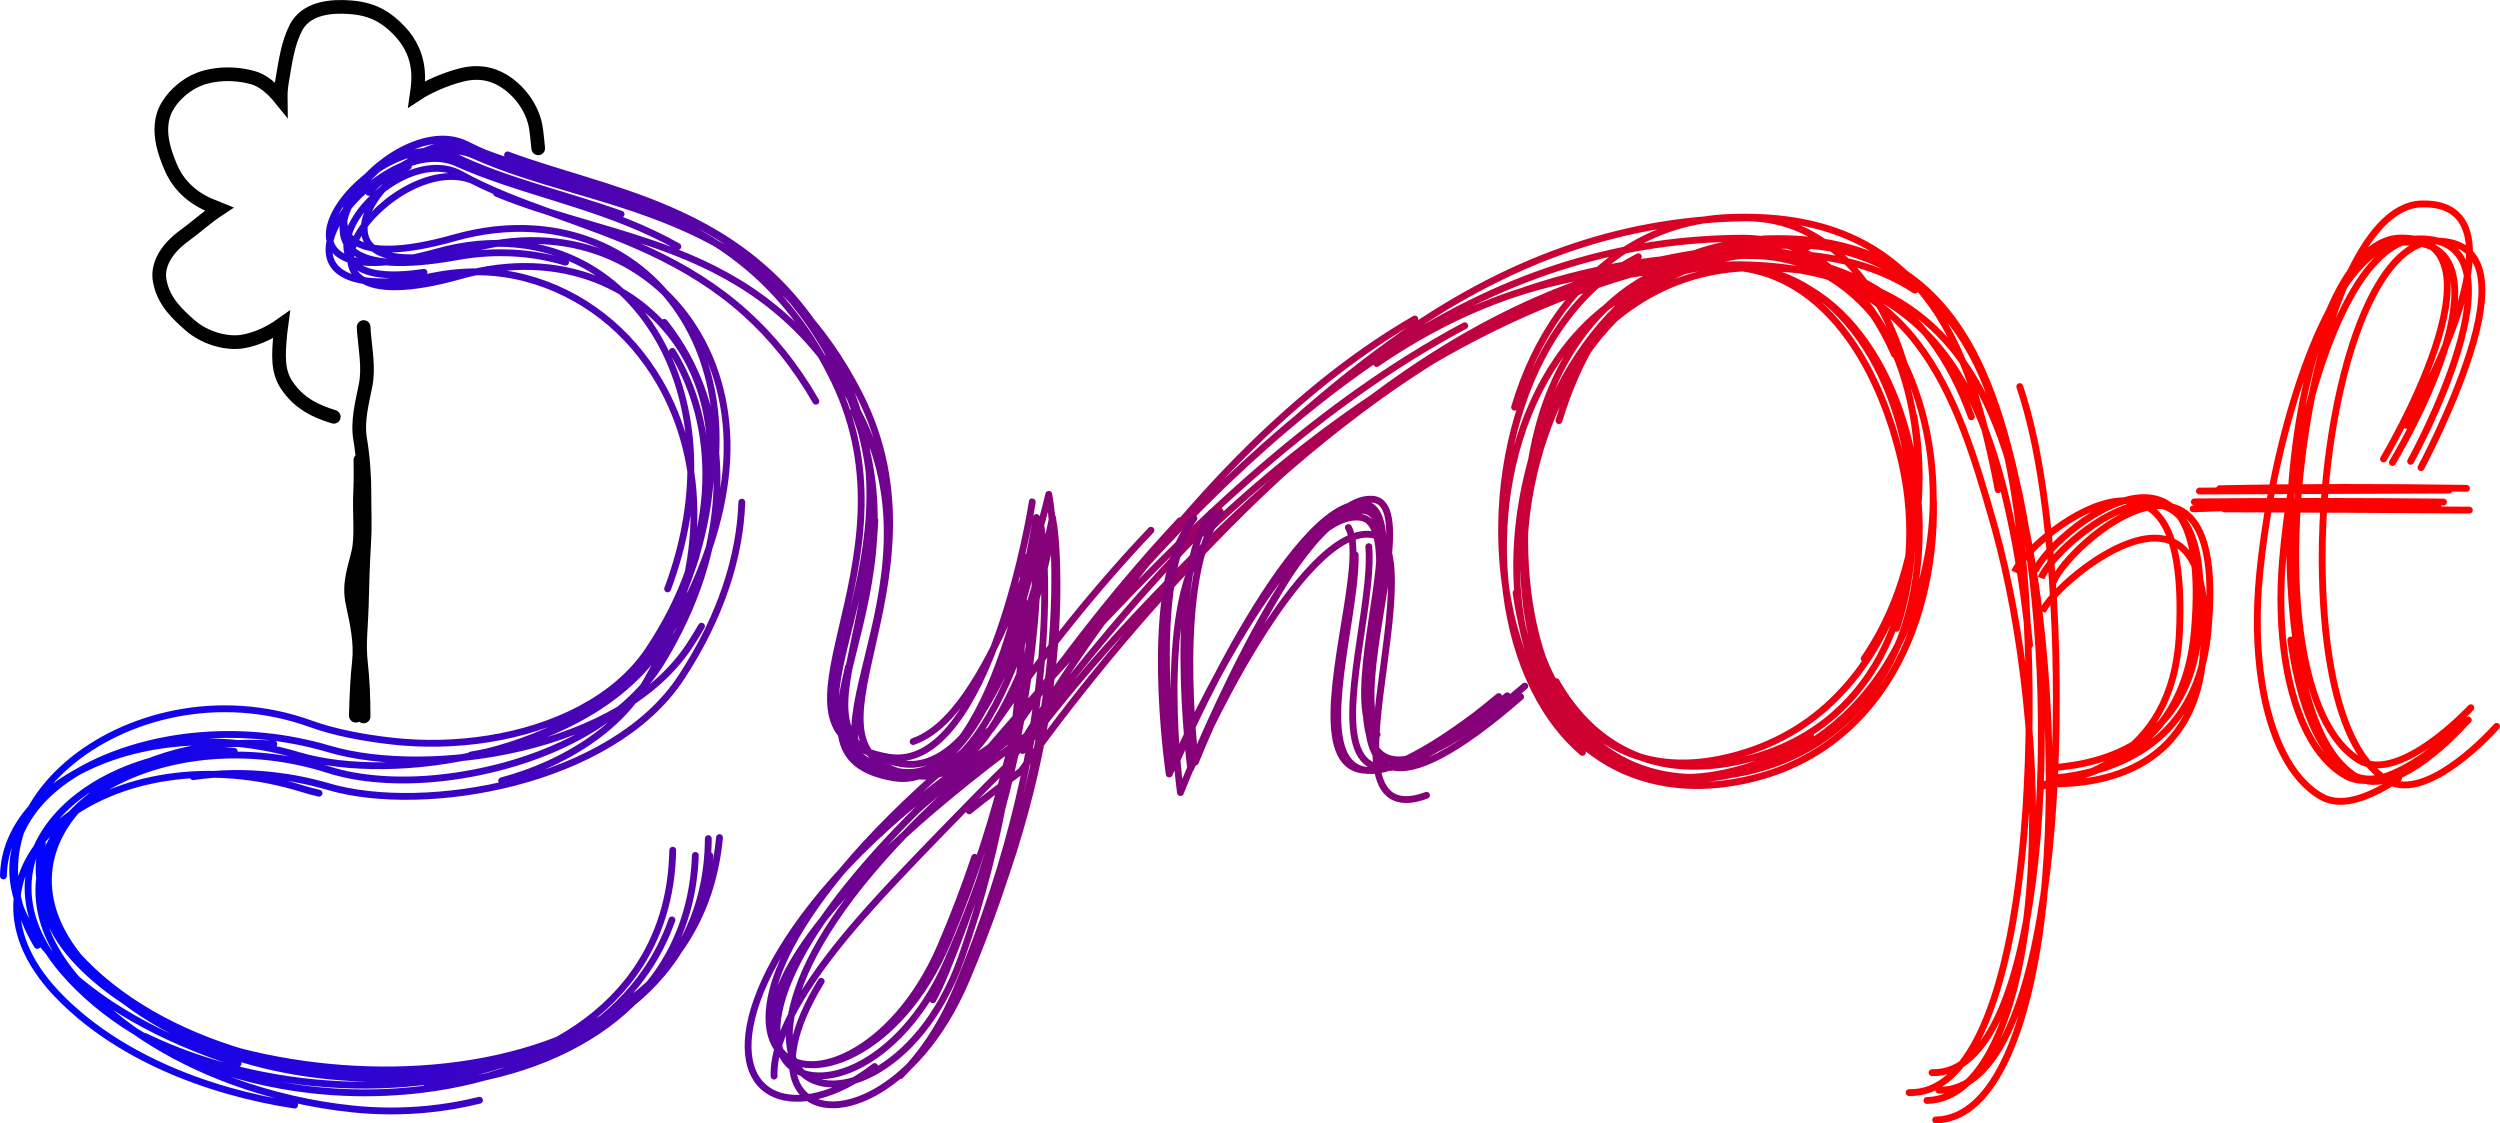 <?xml version="1.0" encoding="UTF-8" standalone="no"?>
<!-- Created with Inkscape (http://www.inkscape.org/) -->

<svg
   width="182.726mm"
   height="82.11mm"
   viewBox="0 0 182.726 82.11"
   version="1.1"
   id="svg1"
   xmlns:xlink="http://www.w3.org/1999/xlink"
   xmlns="http://www.w3.org/2000/svg"
   xmlns:svg="http://www.w3.org/2000/svg">
  <defs
     id="defs1">
    <linearGradient
       id="linearGradient1">
      <stop
         style="stop-color:#0004ff;stop-opacity:1;"
         offset="0"
         id="stop2" />
      <stop
         style="stop-color:#ff0000;stop-opacity:1;"
         offset="1"
         id="stop1" />
    </linearGradient>
    <linearGradient
       xlink:href="#linearGradient1"
       id="linearGradient2"
       x1="1.857"
       y1="56.187"
       x2="143.109"
       y2="56.187"
       gradientUnits="userSpaceOnUse" />
  </defs>
  <g
     id="layer1"
     transform="translate(-0.309,-10.807)">
    <g
       id="g15"
       style="stroke-width:0.5;stroke-dasharray:none">
      <path
         style="display:inline;fill:none;fill-opacity:0.156;fill-rule:nonzero;stroke:url(#linearGradient2);stroke-width:0.5;stroke-linecap:round;stroke-linejoin:round;stroke-dasharray:none;stroke-opacity:1"
         d="m 141.786,92.668 c 1.101,-0.02 2.079,-0.47 2.948,-1.276 0.868,-0.805 1.627,-1.965 2.277,-3.396 1.304,-2.869 2.166,-6.798 2.635,-11.171 0.47,-4.378 0.543,-9.153 0.326,-13.771 -0.216,-4.592 -0.723,-9.047 -1.412,-12.644 -0.028,-0.144 -0.056,-0.289 -0.084,-0.433 0,0 0,-10e-7 0,-10e-7 -0.965,-4.907 -2.357,-9.772 -5.217,-13.419 -1.473,-1.878 -3.335,-3.433 -5.733,-4.513 -2.399,-1.081 -5.329,-1.685 -8.952,-1.673 -2.752,0.009 -5.194,0.658 -7.328,1.775 -1.217,0.636 -2.333,1.425 -3.349,2.333 m 20.536,-4.197 c -0.038,-0.018 -0.077,-0.037 -0.116,-0.055 -2.305,-1.078 -5.168,-1.665 -8.749,-1.602 -2.722,0.048 -5.16,0.745 -7.296,1.915 -2.137,1.171 -3.974,2.815 -5.506,4.763 -3.06,3.89 -4.914,9.004 -5.445,13.941 -0.253,2.356 -0.206,4.673 0.155,6.809 0.018,0.105 0.036,0.209 0.056,0.313 0.415,2.221 1.219,4.24 2.398,5.885 0.041,0.057 0.083,0.114 0.125,0.171 m -2.935,-8.297 c 0.141,1.035 0.339,2.043 0.595,3.013 0.604,2.295 1.53,4.373 2.792,6.073 1.261,1.7 2.858,3.02 4.802,3.798 1.944,0.778 4.234,1.011 6.88,0.537 5.291,-0.947 9.093,-3.799 11.603,-7.507 1.65,-2.437 2.743,-5.245 3.337,-8.128 0.31,-1.505 0.466,-3.046 0.477,-4.581 0.03,-4.476 -1.181,-8.903 -3.422,-12.224 -1.12,-1.66 -2.498,-3.044 -4.109,-4.021 -1.612,-0.978 -3.457,-1.55 -5.522,-1.594 -5.492,-0.118 -11.068,0.593 -16.765,2.525 m 20.682,-3.18 c -0.594,-0.081 -1.209,-0.114 -1.843,-0.096 -8.586,0.239 -17.232,2.567 -26.493,8.683 -4.409,2.912 -8.984,6.695 -13.896,11.633 -5.469,5.498 -10.526,11.45 -15.297,18.108 -1.381,1.015 -2.638,1.98 -3.793,2.909 M 84.434,49.563 c -3.934,4.143 -7.814,8.943 -11.656,14.508 -7.673,6.124 -12.074,11.285 -14.298,15.168 -1.01,1.763 -1.591,3.293 -1.831,4.575 -0.027,0.143 -0.05,0.284 -0.069,0.421 -0.188,1.367 0.018,2.431 0.523,3.171 0.504,0.74 1.305,1.152 2.291,1.22 0.985,0.068 2.151,-0.207 3.367,-0.84 2.436,-1.267 5.059,-3.957 6.83,-8.168 4.048,-9.625 5.569,-18.039 6.155,-23.431 0.2,-1.839 0.27,-3.426 0.277,-4.713 m -3.307,26.279 c 6.647,-17.181 4.528,-29.089 4.523,-29.12 -7e-6,-4.3e-5 -10e-6,-6.5e-5 -1.1e-5,-6.7e-5 -10e-7,-10e-7 -3e-6,1.2e-5 -8e-6,3.8e-5 -9.5e-5,4.93e-4 -0.001,0.006 -0.003,0.016 -0.002,0.01 -0.005,0.024 -0.009,0.043 -0.007,0.038 -0.019,0.093 -0.033,0.165 -0.029,0.143 -0.074,0.353 -0.132,0.618 -0.117,0.531 -0.293,1.285 -0.527,2.184 -0.469,1.801 -1.17,4.169 -2.105,6.496 -0.767,1.909 -1.689,3.787 -2.764,5.286 -0.233,0.325 -0.474,0.634 -0.721,0.922 -0.694,0.809 -1.445,1.458 -2.254,1.86 -0.809,0.402 -1.677,0.559 -2.608,0.381 -1.272,-0.243 -2.176,-0.633 -2.801,-1.165 -0.625,-0.532 -0.971,-1.205 -1.123,-2.008 -0.152,-0.803 -0.111,-1.734 0.04,-2.777 0.151,-1.043 0.411,-2.197 0.698,-3.444 0.568,-2.472 1.24,-5.317 1.355,-8.397 m -1.206,17.179 c -0.094,-0.25 -0.162,-0.517 -0.205,-0.799 -0.126,-0.811 -0.058,-1.749 0.118,-2.798 0.176,-1.048 0.461,-2.206 0.767,-3.45 0.614,-2.494 1.311,-5.329 1.418,-8.379 0.107,-3.045 -0.374,-6.304 -2.12,-9.619 -1.744,-3.312 -3.833,-5.754 -6.104,-7.607 C 54.647,31.482 52.183,30.21 49.667,29.229 49.135,29.021 48.6,28.827 48.065,28.643 44.091,27.276 40.098,26.395 36.599,24.934 m 10.069,0.871 c -4.193,-1.59 -8.55,-2.568 -12.271,-4.438 -0.71,-0.357 -1.5,-0.453 -2.308,-0.358 -0.808,0.096 -1.635,0.383 -2.418,0.795 -1.566,0.824 -2.963,2.147 -3.689,3.44 -0.363,0.647 -0.559,1.287 -0.526,1.853 0.033,0.566 0.296,1.059 0.846,1.403 0.55,0.345 1.387,0.541 2.57,0.514 1.183,-0.027 2.711,-0.276 4.646,-0.824 4.027,-1.139 7.746,-0.812 10.832,0.592 2.61,1.187 4.747,3.186 6.198,5.741 1.659,2.92 2.426,6.574 1.982,10.595 m -3.081,-8.626 c 0.091,0.147 0.179,0.296 0.266,0.447 3.169,5.538 3.205,13.602 -2.004,21.384 -2.425,3.623 -6.944,5.725 -11.678,6.483 -2.379,0.381 -4.8,0.422 -7.044,0.171 -2.219,-0.249 -4.294,-0.659 -5.956,-1.261 -6.726,-2.437 -13.678,-0.577 -17.785,2.975 -2.068,1.789 -3.44,4.017 -3.786,6.461 -0.298,2.109 0.163,4.391 1.571,6.756 M 17.427,65.729 c -4.493,-0.172 -8.604,1.137 -11.389,3.293 -2.008,1.554 -3.324,3.545 -3.616,5.75 -0.292,2.206 0.442,4.619 2.51,7.029 2.854,3.326 7.024,5.795 11.633,7.272 1.428,0.458 2.9,0.821 4.389,1.085 3.321,0.589 6.84,0.689 10.251,0.268 4.942,-0.609 9.636,-2.309 13.134,-5.191 1.749,-1.441 3.2,-3.177 4.243,-5.225 0.319,-0.626 0.599,-1.281 0.839,-1.966 M 31.533,90.141 c 0.263,-0.021 0.525,-0.044 0.786,-0.071 4.922,-0.505 9.543,-2.101 12.969,-4.865 1.714,-1.382 3.128,-3.056 4.138,-5.033 1.009,-1.976 1.613,-4.254 1.708,-6.841 m 90.39,15.876 c 1.056,0.029 1.999,-0.383 2.83,-1.148 0.831,-0.765 1.552,-1.886 2.17,-3.282 1.235,-2.791 2.059,-6.693 2.525,-11.066 0.466,-4.376 0.572,-9.208 0.368,-13.848 -0.204,-4.65 -0.717,-9.049 -1.463,-12.628 -0.03,-0.143 -0.06,-0.285 -0.09,-0.428 0,0 0,0 0,0 -1.04,-4.841 -2.411,-9.602 -5.193,-13.096 -1.432,-1.799 -3.241,-3.266 -5.561,-4.226 -2.165,-0.896 -4.783,-1.354 -7.943,-1.211 m 15.23,12.998 c -0.763,-2.087 -1.735,-4.032 -3.02,-5.717 -1.418,-1.859 -3.214,-3.397 -5.525,-4.465 -2.31,-1.067 -5.126,-1.66 -8.562,-1.638 -2.609,0.017 -4.9,0.671 -6.861,1.792 -1.961,1.121 -3.591,2.708 -4.879,4.59 -1.43,2.091 -2.437,4.544 -3.013,7.134 -0.461,2.073 -0.726,4.269 -0.779,6.454 -0.059,2.457 0.149,4.909 0.656,7.171 0.508,2.265 1.313,4.336 2.447,6.048 0.549,0.829 1.175,1.572 1.878,2.21 m -5.008,-16.455 c -0.024,0.273 -0.045,0.546 -0.061,0.819 -0.15,2.504 0.035,4.992 0.559,7.291 0.525,2.299 1.389,4.407 2.597,6.153 1.209,1.747 2.76,3.127 4.659,3.986 1.9,0.859 4.14,1.193 6.727,0.868 5.17,-0.649 8.842,-3.173 11.161,-6.514 0.662,-0.954 1.213,-1.974 1.657,-3.035 0,0 0,0 0,0 1.109,-2.655 1.613,-5.773 1.555,-8.944 -0.081,-4.44 -1.262,-8.976 -3.432,-12.435 -1.085,-1.73 -2.414,-3.186 -3.975,-4.241 -0.877,-0.592 -1.825,-1.057 -2.843,-1.374 m 9.328,7.031 c -0.614,-2.199 -1.491,-4.209 -2.616,-5.904 -1.1,-1.658 -2.438,-3.015 -3.997,-3.951 -1.558,-0.935 -3.338,-1.449 -5.314,-1.414 -8.26,0.15 -16.41,2.609 -24.946,8.571 -0.244,0.171 -0.489,0.344 -0.734,0.521 -2.326,1.675 -4.739,3.609 -7.241,5.829 m 8.904,-7.531 c -0.65,0.377 -1.303,0.776 -1.959,1.199 -8.535,5.498 -18.161,15.372 -27.633,31.255 -0.743,0.716 -1.455,1.422 -2.136,2.118 0,0 -10e-7,10e-7 -10e-7,10e-7 -6.68,6.818 -10.237,10.503 -12.761,14.446 -1.253,1.957 -1.95,3.591 -2.218,4.934 -0.101,0.506 -0.141,0.968 -0.125,1.386 M 69.214,68.193 c -4.666,4.426 -7.747,8.114 -9.667,11.225 -1.282,2.078 -2.009,3.844 -2.301,5.29 -0.292,1.445 -0.149,2.564 0.303,3.35 0.452,0.785 1.212,1.239 2.149,1.356 0.938,0.117 2.054,-0.102 3.219,-0.665 2.337,-1.13 4.859,-3.638 6.588,-7.572 0.684,-1.557 1.295,-3.056 1.841,-4.493 1.394,-3.669 2.405,-7.292 3.119,-10.579 m -5.973,17.772 c 0.327,-0.619 0.638,-1.281 0.928,-1.989 8.051,-19.647 6.641,-33.224 6.637,-33.258 -5e-6,-4.1e-5 -8e-6,-6.2e-5 -7e-6,-6.3e-5 1e-6,0 -10e-7,1.3e-5 -5e-6,4e-5 -7.6e-5,5.07e-4 -8.81e-4,0.006 -0.002,0.016 -0.002,0.01 -0.004,0.025 -0.007,0.044 -0.006,0.039 -0.015,0.096 -0.027,0.169 -0.024,0.148 -0.06,0.363 -0.108,0.637 -0.096,0.547 -0.242,1.325 -0.44,2.254 -0.353,1.66 -0.873,3.804 -1.578,5.976 -0.084,0.26 -0.171,0.521 -0.261,0.781 -0.84,2.433 -1.92,4.83 -3.25,6.545 -0.665,0.857 -1.392,1.544 -2.181,1.978 -0.789,0.434 -1.641,0.616 -2.554,0.463 -1.248,-0.208 -2.138,-0.578 -2.751,-1.094 -0.613,-0.516 -0.949,-1.176 -1.09,-1.967 -0.142,-0.79 -0.089,-1.71 0.075,-2.741 0.105,-0.666 0.257,-1.378 0.432,-2.132 m 13.347,-1.52 c -0.044,0.118 -0.088,0.235 -0.132,0.352 -0.943,2.481 -2.101,4.909 -3.483,6.638 -0.691,0.865 -1.44,1.556 -2.247,1.993 -0.807,0.437 -1.674,0.62 -2.604,0.468 -1.27,-0.208 -2.174,-0.58 -2.798,-1.098 -0.625,-0.518 -0.97,-1.181 -1.123,-1.975 -0.153,-0.794 -0.112,-1.718 0.037,-2.757 0.149,-1.039 0.408,-2.191 0.691,-3.441 0.566,-2.498 1.232,-5.39 1.317,-8.524 0.085,-3.133 -0.409,-6.525 -2.181,-10.017 -0.339,-0.668 -0.691,-1.304 -1.055,-1.91 -1.54,-2.561 -3.26,-4.56 -5.103,-6.162 -2.278,-1.981 -4.743,-3.356 -7.267,-4.422 -5.049,-2.132 -10.337,-3.026 -14.781,-5.029 -0.742,-0.334 -1.561,-0.407 -2.402,-0.285 -0.841,0.123 -1.702,0.44 -2.522,0.886 -1.017,0.552 -1.973,1.302 -2.742,2.115 m 18.44,1.588 c -4.226,-1.485 -8.518,-2.439 -12.193,-4.228 -0.724,-0.353 -1.527,-0.445 -2.349,-0.345 -0.821,0.1 -1.662,0.393 -2.459,0.811 -1.594,0.835 -3.02,2.171 -3.771,3.475 -0.376,0.653 -0.582,1.297 -0.559,1.869 0.023,0.571 0.277,1.068 0.814,1.418 0.538,0.35 1.359,0.554 2.517,0.539 1.158,-0.015 2.653,-0.25 4.534,-0.775 4.08,-1.139 7.805,-0.681 10.78,0.936 2.294,1.246 4.216,3.209 5.574,5.681 2.548,4.64 3.11,11.07 0.51,18.01 M 48.858,34.366 c 0.607,0.752 1.152,1.566 1.628,2.434 3.206,5.844 3.258,14.075 -1.83,22.394 -2.366,3.869 -6.84,6.325 -11.489,7.592 -1.562,0.426 -3.147,0.718 -4.683,0.884 -3.043,0.329 -5.957,0.102 -8.152,-0.602 -6.663,-2.137 -13.434,-0.905 -17.404,2.049 -1.985,1.478 -3.274,3.384 -3.522,5.496 -0.248,2.107 0.541,4.421 2.727,6.661 0.966,0.99 2.076,1.888 3.304,2.691 1.103,0.721 2.291,1.378 3.544,1.97 M 13.347,66.142 C 10.798,66.695 8.528,67.746 6.782,69.139 4.796,70.721 3.49,72.74 3.206,74.977 c -0.285,2.24 0.452,4.686 2.514,7.163 2.845,3.416 6.994,6.014 11.568,7.69 2.832,1.038 5.836,1.726 8.814,2.034 1.837,0.19 3.701,0.192 5.54,0.005 1.255,-0.127 2.498,-0.342 3.711,-0.644 M 17.809,87.666 c 4.804,1.241 10.096,1.655 15.07,1.108 5.122,-0.563 9.907,-2.144 13.517,-4.895 1.804,-1.375 3.31,-3.039 4.424,-5.01 1.114,-1.972 1.832,-4.243 2.077,-6.841 m 88.253,19.214 c 1.099,-0.023 2.072,-0.475 2.933,-1.282 0.86,-0.806 1.605,-1.965 2.235,-3.393 1.263,-2.865 2.045,-6.769 2.372,-11.101 0.328,-4.348 0.195,-9.032 -0.283,-13.581 -0.475,-4.525 -1.287,-8.859 -2.265,-12.384 -0.039,-0.141 -0.079,-0.282 -0.119,-0.423 0,0 0,-10e-7 0,-10e-7 -1.357,-4.786 -2.819,-9.596 -5.585,-13.185 -1.427,-1.852 -3.199,-3.381 -5.464,-4.434 -0.483,-0.224 -0.987,-0.427 -1.515,-0.606 m 12.896,15.746 c -0.012,-0.061 -0.024,-0.123 -0.035,-0.183 -1.009,-5.204 -2.377,-10.26 -5.267,-13.956 -1.445,-1.849 -3.272,-3.359 -5.62,-4.372 -2.349,-1.014 -5.215,-1.528 -8.742,-1.385 -2.679,0.109 -5.049,0.855 -7.106,2.068 -1.997,1.177 -3.698,2.794 -5.104,4.693 0,0 0,0 0,0 -0.043,0.058 -0.085,0.115 -0.127,0.173 -1.479,2.043 -2.596,4.415 -3.343,6.931 m 9.049,-10.996 c -0.197,0.099 -0.391,0.203 -0.583,0.311 -2.009,1.136 -3.709,2.774 -5.087,4.74 -2.757,3.935 -4.225,9.188 -4.325,14.391 -0.05,2.599 0.241,5.18 0.881,7.564 0.639,2.385 1.626,4.571 2.966,6.385 1.341,1.815 3.033,3.256 5.098,4.169 0.951,0.42 1.981,0.729 3.096,0.912 1.306,0.215 2.709,0.242 4.206,0.052 5.52,-0.7 9.389,-3.578 11.839,-7.347 2.464,-3.791 3.539,-8.542 3.479,-13.159 -6e-4,-0.046 -0.001,-0.093 -0.002,-0.139 m -5.062,11.49 c 0.081,-0.117 0.161,-0.236 0.239,-0.355 2.46,-3.734 3.642,-8.328 3.703,-12.754 0.061,-4.429 -0.998,-8.696 -3.038,-11.808 -1.02,-1.556 -2.286,-2.824 -3.776,-3.676 -1.489,-0.851 -3.204,-1.286 -5.108,-1.163 -2.384,0.154 -4.768,0.517 -7.149,1.129 -5.545,1.425 -11.52,3.81 -17.957,7.752 -4.713,2.886 -9.9,6.754 -15.113,11.738 M 107.367,34.615 c -1.378,0.734 -2.768,1.541 -4.174,2.424 -9.265,5.823 -18.662,14.597 -30.524,28.383 -0.144,0.097 -0.287,0.193 -0.429,0.29 -8.556,5.796 -13.136,11.474 -15.281,15.344 -1.145,2.067 -1.737,3.849 -1.914,5.289 -0.178,1.445 0.055,2.568 0.585,3.352 0.53,0.786 1.361,1.239 2.389,1.356 1.027,0.117 2.251,-0.104 3.546,-0.672 0.87,-0.382 1.774,-0.921 2.67,-1.622 m -3.904,-6.229 c -1.085,1.772 -1.708,3.298 -1.967,4.564 -0.285,1.39 -0.133,2.468 0.327,3.216 0.46,0.748 1.229,1.166 2.179,1.239 0.95,0.072 2.081,-0.201 3.269,-0.837 2.374,-1.271 4.974,-3.992 6.792,-8.291 3.255,-7.698 4.963,-14.352 5.827,-19.68 1.372,-8.462 0.571,-13.543 0.568,-13.563 -7e-6,-4.1e-5 -10e-6,-6.3e-5 -10e-6,-6.3e-5 -1e-6,-10e-7 -3e-6,1.2e-5 -8e-6,3.9e-5 -9e-5,5.05e-4 -0.001,0.006 -0.003,0.016 -0.002,0.01 -0.004,0.025 -0.008,0.044 -0.007,0.038 -0.018,0.095 -0.032,0.169 -0.028,0.147 -0.07,0.362 -0.126,0.633 -0.112,0.544 -0.28,1.317 -0.505,2.238 -0.452,1.847 -1.131,4.272 -2.051,6.657 -0.919,2.382 -2.074,4.712 -3.466,6.361 -0.657,0.779 -1.368,1.407 -2.132,1.813 m 6.759,-19.634 c 1.32e-4,-8.33e-4 -0.004,0.022 -0.003,0.022 -0.006,0.038 -0.015,0.093 -0.027,0.166 -0.024,0.144 -0.06,0.355 -0.108,0.623 -0.097,0.536 -0.244,1.298 -0.445,2.213 -0.402,1.831 -1.02,4.264 -1.876,6.684 -0.855,2.417 -1.946,4.81 -3.281,6.525 -0.667,0.857 -1.396,1.544 -2.186,1.979 -0.79,0.435 -1.642,0.618 -2.555,0.467 -1.248,-0.206 -2.135,-0.574 -2.747,-1.088 -0.611,-0.514 -0.945,-1.174 -1.084,-1.963 -0.139,-0.789 -0.082,-1.708 0.086,-2.739 0.169,-1.031 0.449,-2.176 0.759,-3.417 0.62,-2.484 1.356,-5.352 1.548,-8.491 0.048,-0.79 0.062,-1.598 0.031,-2.421 -0.093,-2.443 -0.61,-4.989 -1.83,-7.578 C 60.413,34.999 58.406,32.438 56.207,30.484 54.004,28.527 51.595,27.165 49.131,26.107 45.172,24.407 41.065,23.486 37.407,22.129 M 59.941,40.136 c -1.519,-2.645 -3.239,-4.722 -5.098,-6.403 -2.183,-1.973 -4.544,-3.383 -6.954,-4.515 -4.817,-2.262 -9.81,-3.401 -13.893,-5.667 -0.681,-0.378 -1.442,-0.494 -2.214,-0.419 -0.773,0.075 -1.56,0.343 -2.3,0.735 -1.48,0.785 -2.771,2.069 -3.408,3.337 -0.318,0.633 -0.473,1.263 -0.403,1.82 0.07,0.554 0.363,1.038 0.951,1.372 0,0 0,0 0,0 0.003,0.002 0.005,0.003 0.008,0.005 0.595,0.336 1.482,0.522 2.73,0.491 0.57,-0.014 1.214,-0.073 1.936,-0.183 m -1.143,-7.735 c -1.155,0.78 -2.139,1.814 -2.706,2.839 -0.359,0.648 -0.55,1.291 -0.514,1.861 0.036,0.57 0.301,1.067 0.854,1.42 0.553,0.353 1.393,0.56 2.578,0.555 1.185,-0.005 2.715,-0.221 4.643,-0.713 7.395,-1.887 13.674,1.276 16.632,6.908 1.484,2.825 2.134,6.276 1.661,10.011 -0.471,3.717 -1.897,7.785 -4.494,11.925 -2.42,3.857 -6.853,6.348 -11.391,7.609 -0.898,0.25 -1.802,0.452 -2.699,0.607 M 51.583,56.577 c -0.265,0.458 -0.547,0.917 -0.846,1.376 -2.512,3.849 -7.242,6.286 -12.303,7.493 -5.054,1.206 -10.43,1.18 -14.064,0.107 -6.354,-1.875 -12.75,-1.122 -17.308,1.1 -0.695,0.339 -1.335,0.714 -1.918,1.122 -2.197,1.537 -3.577,3.543 -3.855,5.761 -0.278,2.217 0.538,4.674 2.854,7.15 3.211,3.432 8.005,6.065 13.445,7.815 0.04,0.013 0.079,0.026 0.119,0.038 M 3.405,72.478 c -0.083,0.317 -0.144,0.638 -0.184,0.963 -0.273,2.238 0.497,4.683 2.651,7.098 2.979,3.34 7.341,5.768 12.228,7.213 4.884,1.444 10.287,1.903 15.318,1.314 2.565,-0.3 5.035,-0.872 7.29,-1.727 2.168,-0.821 4.133,-1.91 5.797,-3.279 1.698,-1.396 3.083,-3.083 4.048,-5.072 0.965,-1.989 1.511,-4.282 1.526,-6.887 m 89.945,18.391 c 1.08,0.02 2.043,-0.402 2.897,-1.181 0.855,-0.779 1.601,-1.917 2.248,-3.339 1.293,-2.845 2.181,-6.821 2.731,-11.334 0.549,-4.506 0.759,-9.542 0.698,-14.421 -0.062,-4.87 -0.396,-9.607 -0.949,-13.444 -0.022,-0.154 -0.045,-0.308 -0.068,-0.461 -0.376,-2.525 -0.887,-4.977 -1.645,-7.249 m 0.717,18.888 c -0.265,-2.652 -0.607,-5.153 -1.022,-7.357 -0.956,-5.079 -2.339,-10.173 -5.293,-13.989 -1.478,-1.909 -3.348,-3.497 -5.76,-4.619 -2.414,-1.122 -5.365,-1.775 -9.028,-1.828 -2.683,-0.039 -5.082,0.52 -7.2,1.519 -0.079,0.037 -0.158,0.075 -0.236,0.114 -2.169,1.072 -3.985,2.656 -5.443,4.568 -2.921,3.831 -4.401,8.973 -4.47,14.051 -0.034,2.535 0.283,5.046 0.944,7.353 0.661,2.307 1.667,4.411 3.013,6.135 0.547,0.7 1.151,1.339 1.812,1.903 m -2.199,-25.849 c -1.198,2.891 -1.892,6.064 -2.07,9.178 -0.141,2.476 0.043,4.916 0.562,7.151 0.519,2.235 1.371,4.265 2.566,5.921 1.195,1.656 2.731,2.938 4.611,3.675 1.879,0.737 4.103,0.928 6.661,0.396 3.293,-0.685 5.973,-2.16 8.073,-4.157 1.162,-1.105 2.159,-2.358 2.998,-3.717 2.353,-3.814 3.448,-8.454 3.408,-12.929 -0.013,-1.438 -0.143,-2.859 -0.386,-4.232 m -1.269,15.498 c 0.841,-2.55 1.228,-5.32 1.196,-8.078 -0.053,-4.545 -1.245,-9.057 -3.432,-12.467 -1.094,-1.706 -2.434,-3.133 -4.005,-4.159 -1.571,-1.026 -3.369,-1.647 -5.38,-1.75 -4.359,-0.224 -8.744,0.086 -13.23,1.131 -4.138,0.964 -8.287,2.748 -12.445,5.493 -0.234,0.154 -0.468,0.312 -0.702,0.473 m 22.522,-7.405 c -5.955,0.909 -12.142,3.202 -18.787,7.403 -6.591,4.167 -13.549,10.145 -21.488,18.62 0,0 -2e-6,2e-6 -2e-6,2e-6 -2.854,3.046 -5.543,6.247 -8.121,9.668 M 89.488,48.181 C 84.833,52.774 80.23,58.138 75.352,64.569 67.19,70.588 62.191,75.532 59.462,79.329 c -0.494,0.687 -0.914,1.337 -1.266,1.95 0,0 0,10e-7 0,10e-7 -0.622,1.084 -1.02,2.069 -1.232,2.934 -0.331,1.355 -0.208,2.421 0.228,3.161 0.436,0.741 1.184,1.157 2.111,1.234 0.927,0.076 2.032,-0.186 3.191,-0.796 2.313,-1.218 4.854,-3.83 6.578,-7.861 0.977,-2.284 1.794,-4.434 2.476,-6.481 m -5.439,15.959 c 1.503,-1.479 2.939,-3.531 4.064,-6.194 8.491,-20.09 6.22,-33.958 6.215,-33.993 -7e-6,-4.3e-5 -1e-5,-6.6e-5 -1.1e-5,-6.7e-5 0,-2e-6 -2e-6,1.1e-5 -7e-6,3.6e-5 -8.9e-5,4.92e-4 -0.001,0.006 -0.003,0.015 -0.002,0.01 -0.004,0.024 -0.008,0.043 -0.007,0.037 -0.018,0.092 -0.031,0.164 -0.028,0.143 -0.069,0.351 -0.125,0.615 -0.111,0.529 -0.277,1.279 -0.498,2.175 -0.081,0.327 -0.169,0.674 -0.265,1.035 -0.426,1.611 -1.003,3.571 -1.723,5.508 -0.883,2.374 -1.991,4.745 -3.333,6.441 -0.671,0.849 -1.402,1.531 -2.194,1.962 -0.792,0.431 -1.644,0.611 -2.558,0.458 -1.248,-0.209 -2.136,-0.578 -2.747,-1.093 -0.611,-0.515 -0.945,-1.174 -1.083,-1.963 -0.139,-0.789 -0.082,-1.706 0.086,-2.735 0.168,-1.03 0.449,-2.17 0.757,-3.408 0.617,-2.475 1.345,-5.334 1.513,-8.46 0.114,-2.133 -0.032,-4.389 -0.652,-6.741 -0.213,-0.809 -0.483,-1.625 -0.818,-2.445 m 0.002,24.435 c -0.168,-0.1 -0.322,-0.207 -0.462,-0.321 -0.63,-0.515 -0.981,-1.175 -1.137,-1.964 -0.156,-0.789 -0.119,-1.707 0.029,-2.735 0.148,-1.029 0.407,-2.169 0.695,-3.402 0.574,-2.465 1.265,-5.312 1.399,-8.387 0.134,-3.078 -0.287,-6.393 -1.938,-9.805 -1.651,-3.412 -3.638,-5.947 -5.829,-7.897 -2.098,-1.867 -4.381,-3.195 -6.729,-4.238 -0.104,-0.046 -0.208,-0.092 -0.312,-0.137 -4.914,-2.125 -10.043,-3.018 -14.276,-4.99 -0.707,-0.329 -1.491,-0.396 -2.291,-0.267 -0.801,0.13 -1.617,0.456 -2.388,0.912 -1.543,0.912 -2.904,2.34 -3.6,3.731 -0.348,0.695 -0.529,1.379 -0.482,1.985 0.047,0.607 0.321,1.135 0.887,1.528 0.566,0.394 1.424,0.653 2.639,0.723 1.216,0.07 2.784,-0.05 4.778,-0.411 2.836,-0.513 5.526,-0.34 7.956,0.401 m -6.991,-6.05 c -0.612,-0.211 -1.267,-0.261 -1.932,-0.187 -0.828,0.092 -1.673,0.378 -2.473,0.789 -1.6,0.822 -3.02,2.148 -3.762,3.446 -0.371,0.649 -0.573,1.291 -0.544,1.86 0.028,0.568 0.287,1.063 0.832,1.41 0.545,0.347 1.377,0.548 2.552,0.526 1.174,-0.021 2.696,-0.264 4.613,-0.805 7.372,-2.08 13.657,0.795 16.565,6.045 0.713,1.286 1.222,2.715 1.492,4.244 0.809,4.588 -0.159,10.436 -3.599,16.755 m 6.129,-10.496 c -0.133,3.935 -1.492,8.33 -4.425,12.806 -2.535,3.869 -7.23,6.374 -12.17,7.662 -4.945,1.288 -10.12,1.351 -13.591,0.332 -1.358,-0.398 -2.716,-0.667 -4.052,-0.819 -2.056,-0.234 -4.035,-0.191 -5.871,0.083 m 9.21,1.206 C 23.211,68.686 22.81,68.58 22.431,68.462 15.448,66.282 8.776,67.663 4.908,70.768 c -1.933,1.551 -3.165,3.539 -3.355,5.73 -0.19,2.192 0.664,4.591 2.922,6.966 2.563,2.694 6.048,4.79 9.961,6.227 0.853,0.313 1.725,0.596 2.613,0.848 1.561,0.443 3.169,0.791 4.796,1.039 M 10.906,86.562 c 1.551,0.752 3.194,1.389 4.893,1.907 4.881,1.489 10.22,1.994 15.179,1.429 4.958,-0.565 9.542,-2.2 12.906,-4.994 1.683,-1.397 3.06,-3.085 4.027,-5.074 0.644,-1.325 1.105,-2.782 1.354,-4.377 0.125,-0.8 0.197,-1.635 0.214,-2.504 m 90.368,17.716 c 1.098,0.032 2.078,-0.378 2.948,-1.142 0.87,-0.764 1.634,-1.885 2.295,-3.283 1.325,-2.803 2.234,-6.703 2.797,-11.112 0.562,-4.4 0.776,-9.285 0.731,-13.974 -0.044,-4.667 -0.346,-9.197 -0.847,-12.794 -0.02,-0.145 -0.041,-0.289 -0.061,-0.434 0,0 0,-10e-7 0,-10e-7 -0.708,-4.918 -1.931,-9.767 -4.641,-13.397 -1.395,-1.868 -3.18,-3.409 -5.486,-4.472 -2.306,-1.063 -5.127,-1.644 -8.575,-1.597 -2.617,0.036 -4.917,0.712 -6.882,1.856 -1.965,1.144 -3.596,2.757 -4.874,4.666 -0.073,0.109 -0.145,0.219 -0.215,0.329 -1.169,1.834 -2.099,3.961 -2.781,6.237 m 26.009,-9.539 c -0.679,-0.445 -1.414,-0.842 -2.209,-1.184 -2.369,-1.022 -5.271,-1.562 -8.853,-1.468 -2.721,0.072 -5.133,0.778 -7.23,1.954 -2.097,1.176 -3.879,2.82 -5.342,4.766 -2.925,3.89 -4.575,8.988 -4.897,13.951 -0.099,1.53 -0.072,3.048 0.082,4.514 0.096,0.912 0.242,1.804 0.438,2.666 0.511,2.247 1.361,4.29 2.554,5.961 1.193,1.671 2.73,2.969 4.61,3.724 1.88,0.755 4.103,0.969 6.657,0.468 2.558,-0.501 4.74,-1.479 6.562,-2.808 m -18.585,-3.925 c 0.347,0.61 0.728,1.188 1.144,1.728 1.259,1.636 2.834,2.919 4.742,3.681 1.907,0.762 4.138,0.999 6.683,0.56 5.083,-0.878 8.602,-3.58 10.738,-7.142 2.136,-3.563 2.864,-7.951 2.394,-12.222 -0.098,-0.887 -0.247,-1.768 -0.445,-2.636 -0.757,-3.305 -2.027,-6.495 -3.819,-9.015 -1.132,-1.592 -2.472,-2.916 -4.02,-3.841 -1.547,-0.924 -3.298,-1.447 -5.234,-1.437 -4.124,0.02 -8.188,0.568 -12.308,1.892 m 24.861,4.525 c -0.495,-1.128 -1.073,-2.182 -1.731,-3.138 -1.128,-1.637 -2.492,-2.986 -4.077,-3.922 -1.586,-0.936 -3.393,-1.46 -5.404,-1.443 -8.392,0.072 -16.733,2.309 -25.623,8.106 -1.015,0.662 -2.037,1.37 -3.069,2.126 -7.982,5.855 -16.425,14.438 -25.545,26.706 -2.201,1.667 -4.166,3.259 -5.919,4.781 M 86.557,48.868 c -4.213,4.509 -8.507,9.88 -12.713,16.149 -7.601,6.227 -11.857,11.416 -13.996,15.425 -0.532,0.997 -0.933,1.922 -1.219,2.772 -0.29,0.861 -0.477,1.64 -0.567,2.343 -0.181,1.397 0.021,2.473 0.521,3.224 0.499,0.749 1.293,1.169 2.264,1.241 0.971,0.073 2.117,-0.201 3.301,-0.839 2.369,-1.276 4.88,-4.004 6.416,-8.328 3.114,-8.767 4.092,-16.89 4.38,-22.35 0.154,-2.915 0.182,-5.22 0.145,-7.052 m -3.84,29.779 c 0.074,-0.167 0.147,-0.337 0.218,-0.51 8.237,-19.927 5.502,-33.748 5.496,-33.782 -8e-6,-4.3e-5 -1.3e-5,-6.5e-5 -1.6e-5,-6.6e-5 -10e-7,-10e-7 -4e-6,1.1e-5 -1e-5,3.7e-5 -1.12e-4,4.94e-4 -0.001,0.006 -0.004,0.016 -0.002,0.01 -0.006,0.024 -0.01,0.043 -0.009,0.038 -0.022,0.093 -0.039,0.165 -0.034,0.143 -0.086,0.353 -0.153,0.619 -0.136,0.531 -0.338,1.287 -0.607,2.187 -0.539,1.807 -1.337,4.171 -2.394,6.504 -0.115,0.253 -0.233,0.506 -0.354,0.758 0,0 0,0 0,0 -0.985,2.049 -2.118,4.07 -3.391,5.557 -0.717,0.837 -1.484,1.511 -2.305,1.937 -0.215,0.112 -0.434,0.206 -0.657,0.282 m 8.081,-10.303 c -0.292,1.133 -0.636,2.314 -1.034,3.483 -0.853,2.5 -1.95,4.913 -3.303,6.628 -0.675,0.856 -1.414,1.536 -2.214,1.962 -0.8,0.425 -1.663,0.596 -2.589,0.428 -1.266,-0.229 -2.171,-0.62 -2.796,-1.154 -0.626,-0.534 -0.973,-1.213 -1.129,-2.026 -0.156,-0.812 -0.12,-1.759 0.023,-2.824 0.143,-1.065 0.393,-2.251 0.666,-3.537 0.547,-2.573 1.186,-5.553 1.255,-8.793 0.062,-2.932 -0.343,-6.076 -1.711,-9.334 -0.144,-0.342 -0.297,-0.684 -0.462,-1.026 -1.73,-3.597 -3.754,-6.194 -5.953,-8.152 -2.198,-1.957 -4.58,-3.28 -7.003,-4.274 -4.849,-1.988 -9.882,-2.665 -14.028,-4.458 -0.693,-0.3 -1.462,-0.338 -2.248,-0.179 -0.76,0.154 -1.533,0.492 -2.267,0.953 m 19.515,6.422 C 49.261,28.487 48.661,28.178 48.055,27.891 43.263,25.619 38.067,24.692 33.684,22.717 c -0.732,-0.33 -1.542,-0.396 -2.374,-0.265 -0.832,0.131 -1.683,0.459 -2.495,0.918 -1.622,0.917 -3.081,2.355 -3.861,3.752 -0.39,0.699 -0.61,1.385 -0.598,1.995 0.012,0.61 0.254,1.139 0.779,1.536 0.524,0.396 1.329,0.659 2.462,0.732 1.134,0.073 2.597,-0.043 4.442,-0.407 2.362,-0.465 4.613,-0.385 6.67,0.153 4.13,1.079 7.624,3.821 9.83,7.642 3.303,5.721 3.662,13.76 -0.987,21.85 -1.445,2.514 -3.828,4.41 -6.599,5.772 -1.247,0.613 -2.59,1.105 -3.979,1.482 M 51.189,51.468 c -0.711,2.216 -1.791,4.495 -3.288,6.784 -2.526,3.862 -7.217,6.322 -12.165,7.56 -4.945,1.237 -10.142,1.251 -13.615,0.213 C 18.473,64.933 14.833,64.793 11.59,65.35 8.607,65.862 6.02,66.964 4.102,68.462 2.101,70.024 0.822,72.019 0.595,74.218 c -0.021,0.202 -0.033,0.405 -0.036,0.61 M 20.326,65.189 c -5.072,-0.37 -9.682,0.975 -12.728,3.283 -2.04,1.546 -3.376,3.523 -3.685,5.708 -0.309,2.186 0.412,4.574 2.457,6.939 2.824,3.265 6.947,5.646 11.446,7.028 1.09,0.335 2.203,0.612 3.324,0.828 3.503,0.676 7.363,0.848 11.131,0.454 4.985,-0.52 9.781,-2.026 13.414,-4.675 1.816,-1.324 3.335,-2.929 4.456,-4.83 1.119,-1.899 1.838,-4.093 2.049,-6.579"
         id="path1" />
      <path
         style="fill:none;fill-opacity:0.156;stroke:#860178;stroke-width:0.5;stroke-linecap:round;stroke-linejoin:round;stroke-dasharray:none;stroke-opacity:1"
         d="m 87.224,49.252 c -0.836,1.08 -1.359,2.744 -1.664,4.638 -0.306,1.898 -0.391,4.015 -0.363,6.014 0.056,3.991 0.569,7.46 0.571,7.477 6e-6,4e-5 9e-6,6e-5 1e-5,6e-5 10e-7,0 7e-6,-1.2e-5 1.7e-5,-3.6e-5 0.007,-0.015 2.104,-4.888 4.934,-9.656 1.416,-2.385 3.008,-4.743 4.579,-6.47 0.785,-0.862 1.564,-1.566 2.311,-2.031 0.748,-0.466 1.464,-0.695 2.134,-0.609 0.336,0.043 0.594,0.198 0.793,0.445 0.199,0.247 0.34,0.589 0.438,1.005 0.111,0.472 0.167,1.042 0.185,1.68 0.014,0.486 0.003,1.013 -0.025,1.568 -0.134,2.6 -0.677,5.805 -0.81,8.405 -0.069,1.322 -0.032,2.509 0.226,3.414 0.129,0.453 0.313,0.835 0.567,1.129 0.253,0.294 0.576,0.5 0.979,0.598 0.806,0.197 1.939,-0.032 3.477,-0.837 1.539,-0.805 3.477,-2.183 5.893,-4.286 M 89.486,48.354 c -0.856,1.101 -1.405,2.786 -1.741,4.693 -0.337,1.91 -0.459,4.034 -0.47,6.028 -0.021,3.983 0.404,7.412 0.406,7.429 5e-6,4e-5 7e-6,5.9e-5 7e-6,5.9e-5 1e-6,0 6e-6,-1.3e-5 1.5e-5,-3.8e-5 0.006,-0.016 1.977,-4.947 4.6,-9.818 1.311,-2.433 2.784,-4.856 4.239,-6.628 0.728,-0.887 1.453,-1.612 2.154,-2.097 0.701,-0.485 1.377,-0.728 2.011,-0.656 0.317,0.036 0.559,0.185 0.739,0.426 0.18,0.241 0.3,0.574 0.371,0.981 0.081,0.462 0.099,1.018 0.075,1.643 -0.019,0.475 -0.063,0.991 -0.125,1.536 -0.287,2.524 -0.959,5.686 -1.167,8.33 -0.067,0.846 -0.085,1.639 -0.027,2.338 M 99.362,51.36 c 0.014,0.681 -0.048,1.479 -0.149,2.348 -0.298,2.545 -0.941,5.699 -1.093,8.309 -0.076,1.305 -0.03,2.475 0.241,3.366 0.135,0.446 0.327,0.822 0.588,1.11 0.261,0.288 0.592,0.488 1.006,0.58 0.829,0.184 1.991,-0.064 3.602,-0.902 1.609,-0.837 3.672,-2.267 6.295,-4.451 M 87.576,48.69 c -0.831,1.099 -1.349,2.781 -1.651,4.686 -0.302,1.909 -0.386,4.031 -0.359,6.025 0.055,3.982 0.561,7.414 0.564,7.431 5e-6,4e-5 9e-6,5.9e-5 1e-5,5.9e-5 10e-7,0 7e-6,-1.3e-5 1.7e-5,-3.8e-5 0.007,-0.016 2.094,-4.944 4.907,-9.807 1.407,-2.433 2.99,-4.846 4.554,-6.618 0.781,-0.885 1.557,-1.609 2.301,-2.093 0.745,-0.484 1.458,-0.726 2.128,-0.653 0.335,0.037 0.592,0.186 0.79,0.427 0.198,0.241 0.338,0.575 0.435,0.982 0.11,0.462 0.163,1.02 0.18,1.645 0.013,0.476 4e-4,0.992 -0.03,1.536 -0.141,2.521 -0.699,5.659 -0.856,8.268 -0.079,1.305 -0.052,2.476 0.198,3.37 0.061,0.218 0.135,0.419 0.224,0.602 M 98.864,49.364 c 0.129,0.224 0.216,0.509 0.269,0.846 0.128,0.81 0.06,1.917 -0.098,3.185 -0.316,2.535 -0.992,5.721 -1.18,8.392 -0.094,1.336 -0.066,2.54 0.189,3.462 0.128,0.461 0.312,0.852 0.567,1.154 0.254,0.302 0.578,0.516 0.985,0.624 0.813,0.217 1.955,0.014 3.527,-0.738 1.57,-0.751 3.575,-2.05 6.103,-4.018 M 88.248,50.776 c -0.845,1.128 -1.38,2.836 -1.702,4.747 -0.322,1.914 -0.429,4.024 -0.424,5.984 0.01,3.917 0.465,7.211 0.468,7.227 5e-6,3.8e-5 8e-6,5.6e-5 8e-6,5.4e-5 10e-7,-10e-7 6e-6,-1.4e-5 1.6e-5,-4e-5 0.006,-0.016 2.021,-5.145 4.715,-10.341 1.346,-2.596 2.861,-5.207 4.357,-7.143 0.749,-0.969 1.492,-1.768 2.209,-2.317 0.719,-0.55 1.407,-0.844 2.055,-0.822 0.324,0.011 0.571,0.139 0.758,0.356 0.187,0.216 0.314,0.522 0.395,0.894 0.092,0.423 0.124,0.934 0.115,1.505 -0.007,0.435 -0.039,0.91 -0.088,1.416 -0.229,2.34 -0.845,5.366 -1.017,7.959 -0.086,1.297 -0.058,2.478 0.194,3.387 0.122,0.439 0.297,0.814 0.536,1.108 m 0.36,-11.713 c -0.276,2.56 -0.85,5.617 -0.993,8.15 -0.075,1.324 -0.032,2.506 0.235,3.406 0.134,0.45 0.323,0.83 0.582,1.12 0.259,0.291 0.588,0.493 0.999,0.588 0.822,0.189 1.978,-0.053 3.569,-0.886 1.591,-0.833 3.619,-2.257 6.189,-4.445 M 88.83,48.307 c -0.818,1.101 -1.324,2.794 -1.622,4.732 -0.297,1.937 -0.385,4.115 -0.367,6.175 0.035,4.116 0.492,7.744 0.494,7.761 5e-6,4.1e-5 8e-6,6.3e-5 8e-6,6.5e-5 10e-7,10e-7 6e-6,-1e-5 1.6e-5,-3.3e-5 0.006,-0.015 2.023,-4.658 4.718,-9.052 1.35,-2.202 2.86,-4.334 4.367,-5.862 0.751,-0.762 1.501,-1.372 2.222,-1.756 0.72,-0.384 1.419,-0.546 2.068,-0.395 0.326,0.076 0.575,0.258 0.765,0.538 0.19,0.28 0.319,0.658 0.404,1.12 0.096,0.525 0.133,1.157 0.131,1.869 -0.002,0.542 -0.029,1.125 -0.074,1.735 -0.209,2.824 -0.825,6.189 -1.016,8.887 -0.096,1.349 -0.081,2.537 0.16,3.439 0.12,0.45 0.297,0.829 0.544,1.118 0.246,0.289 0.562,0.488 0.958,0.578 0.518,0.118 1.176,0.049 1.99,-0.258 m -4.217,-18.173 c 0.067,0.746 0.025,1.662 -0.075,2.677 -0.252,2.544 -0.884,5.705 -1.059,8.329 -0.087,1.312 -0.059,2.49 0.196,3.389 0.127,0.449 0.311,0.829 0.564,1.12 0.253,0.291 0.576,0.494 0.98,0.59 0.809,0.192 1.945,-0.046 3.501,-0.863 1.554,-0.816 3.532,-2.214 6.012,-4.343"
         id="path4" />
      <path
         style="fill:none;fill-opacity:0.156;stroke:#ff0000;stroke-width:0.5;stroke-dasharray:none;stroke-opacity:1"
         d="m 149.047,52.548 c 0.144,-0.334 0.457,-0.785 0.891,-1.282 0.434,-0.498 0.989,-1.042 1.62,-1.566 1.262,-1.049 2.818,-2.011 4.297,-2.372 0.738,-0.18 1.457,-0.21 2.107,-0.024 0.65,0.186 1.232,0.589 1.698,1.28 0.466,0.691 0.817,1.672 1.006,3.02 0.19,1.349 0.218,3.064 0.04,5.235 -0.199,2.435 -0.843,4.325 -1.736,5.803 -0.892,1.477 -2.035,2.543 -3.229,3.326 -2.374,1.556 -5,2.015 -6.237,2.21 m -0.017,-15.125 c 0.137,-0.33 0.439,-0.775 0.861,-1.269 0.422,-0.494 0.965,-1.036 1.583,-1.561 1.237,-1.051 2.777,-2.034 4.245,-2.422 0.733,-0.194 1.448,-0.239 2.095,-0.07 0.647,0.17 1.226,0.554 1.691,1.221 0.465,0.667 0.814,1.614 1.005,2.91 0.191,1.296 0.222,2.94 0.054,5 -0.189,2.31 -0.821,4.083 -1.704,5.449 -0.882,1.365 -2.014,2.322 -3.198,2.995 -2.368,1.346 -4.952,1.562 -6.195,1.641 m -0.341,-11.449 c 0.152,-0.321 0.476,-0.752 0.922,-1.233 0.445,-0.48 1.014,-1.01 1.655,-1.526 1.28,-1.03 2.86,-2.015 4.342,-2.413 0.743,-0.199 1.462,-0.253 2.113,-0.092 0.651,0.16 1.232,0.534 1.697,1.183 0.465,0.649 0.812,1.574 0.995,2.83 0.182,1.256 0.198,2.844 -0.002,4.813 -0.224,2.206 -0.895,3.883 -1.812,5.154 -0.918,1.271 -2.083,2.135 -3.3,2.717 -2.443,1.167 -5.069,1.187 -6.351,1.168 m 0.543,-14.753 c 0.136,-0.342 0.436,-0.803 0.855,-1.314 0.42,-0.511 0.958,-1.071 1.572,-1.612 1.229,-1.084 2.75,-2.083 4.205,-2.479 0.726,-0.197 1.432,-0.243 2.071,-0.073 0.639,0.17 1.21,0.557 1.663,1.229 0.453,0.671 0.789,1.627 0.958,2.94 0.169,1.312 0.172,2.984 -0.04,5.088 -0.238,2.361 -0.915,4.184 -1.841,5.598 -0.925,1.413 -2.099,2.416 -3.326,3.134 -2.45,1.435 -5.129,1.743 -6.42,1.866 m -2.535,-15.111 c 0.145,-0.325 0.458,-0.761 0.893,-1.243 0.436,-0.482 0.995,-1.01 1.631,-1.519 1.272,-1.018 2.851,-1.957 4.353,-2.303 0.75,-0.173 1.482,-0.198 2.144,-0.008 0.663,0.19 1.258,0.596 1.742,1.29 0.485,0.694 0.859,1.677 1.086,3.025 0.227,1.35 0.305,3.06 0.204,5.223 -0.113,2.426 -0.676,4.302 -1.492,5.77 -0.815,1.465 -1.883,2.522 -2.999,3.294 -2.219,1.535 -4.69,1.982 -5.835,2.17"
         id="path5" />
      <path
         style="fill:none;fill-opacity:0.156;stroke:#ff0000;stroke-width:0.5;stroke-linecap:round;stroke-dasharray:none;stroke-opacity:1"
         d="m 176.184,41.895 c 0.01,-0.016 2.448,-4.145 3.772,-8.208 0.662,-2.032 1.05,-4.051 0.746,-5.552 -0.152,-0.75 -0.477,-1.372 -1.029,-1.798 -0.552,-0.426 -1.332,-0.656 -2.396,-0.622 -1.065,0.035 -2.063,0.603 -2.983,1.589 -0.92,0.986 -1.761,2.389 -2.509,4.087 -1.493,3.393 -2.618,7.983 -3.212,12.748 -0.238,1.908 -0.39,3.845 -0.447,5.746 -0.085,2.848 0.057,5.579 0.449,7.993 0.326,2.012 0.826,3.804 1.513,5.257 0.687,1.454 1.561,2.569 2.636,3.227 0.736,0.451 1.618,0.436 2.523,0.162 0.905,-0.274 1.835,-0.807 2.671,-1.397 1.674,-1.179 2.977,-2.581 2.988,-2.593 3e-5,-2.8e-5 5e-5,-4.8e-5 6e-5,-6e-5 m -3.646,-17.547 c 0.009,-0.017 2.289,-4.266 3.592,-8.409 0.652,-2.072 1.053,-4.125 0.766,-5.651 -0.144,-0.763 -0.459,-1.395 -1,-1.833 -0.541,-0.437 -1.307,-0.68 -2.349,-0.663 -1.043,0.017 -2.016,0.568 -2.9,1.53 -0.884,0.963 -1.678,2.335 -2.365,3.997 -1.376,3.327 -2.317,7.788 -2.731,12.387 -0.165,1.838 -0.246,3.696 -0.237,5.506 0.014,2.712 0.209,5.355 0.626,7.699 0.347,1.957 0.849,3.709 1.531,5.134 0.682,1.425 1.542,2.519 2.602,3.16 0.726,0.439 1.595,0.414 2.484,0.128 0.889,-0.286 1.797,-0.831 2.612,-1.433 1.629,-1.203 2.881,-2.629 2.892,-2.641 2e-5,-2.8e-5 4e-5,-4.8e-5 5e-5,-6.1e-5 m -7.612,-19.287 c 0.01,-0.016 2.495,-4.105 3.774,-8.152 0.64,-2.024 0.991,-4.039 0.652,-5.538 -0.169,-0.749 -0.512,-1.37 -1.082,-1.795 -0.571,-0.425 -1.372,-0.655 -2.469,-0.621 -1.098,0.035 -2.132,0.603 -3.102,1.588 -0.969,0.984 -1.876,2.387 -2.708,4.084 -1.655,3.379 -3.037,7.987 -3.932,12.747 -0.359,1.91 -0.641,3.852 -0.83,5.759 -0.283,2.862 -0.228,5.58 0.146,7.985 0.311,2 0.842,3.777 1.576,5.211 0.734,1.434 1.673,2.532 2.815,3.169 0.784,0.437 1.714,0.409 2.685,0.117 0.97,-0.292 1.981,-0.847 2.904,-1.459 2e-5,-9e-6 0.021,-0.014 0.021,-0.014 m -7.88,-10.108 c 0.067,0.497 0.144,0.984 0.23,1.459 0.356,1.968 0.872,3.732 1.569,5.167 0.697,1.435 1.574,2.54 2.651,3.191 0.738,0.446 1.619,0.427 2.522,0.15 0.904,-0.277 1.83,-0.813 2.663,-1.403 1.666,-1.181 2.957,-2.582 2.968,-2.594 3e-5,-2.7e-5 4e-5,-4.7e-5 5e-5,-6e-5 m -3.843,-19.028 c 0.009,-0.016 2.26,-4.089 3.477,-8.167 0.608,-2.039 0.956,-4.08 0.622,-5.6 -0.167,-0.76 -0.504,-1.391 -1.069,-1.828 -0.565,-0.437 -1.358,-0.68 -2.44,-0.666 -1.083,0.014 -2.099,0.561 -3.042,1.516 -0.943,0.955 -1.812,2.317 -2.596,3.964 -1.565,3.287 -2.799,7.729 -3.582,12.311 -0.314,1.835 -0.556,3.7 -0.716,5.523 -0.24,2.739 -0.158,5.375 0.232,7.722 0.325,1.952 0.862,3.697 1.599,5.109 0.737,1.411 1.676,2.495 2.818,3.12 0.783,0.429 1.713,0.394 2.681,0.095 0.968,-0.299 1.976,-0.861 2.896,-1.479 1.839,-1.237 3.326,-2.7 3.338,-2.712 3e-5,-2.9e-5 5e-5,-5e-5 6e-5,-6.4e-5 m -6.199,-19.083 c 0.01,-0.016 2.406,-4.014 3.76,-8.068 0.677,-2.027 1.093,-4.061 0.815,-5.581 -0.139,-0.76 -0.452,-1.39 -0.99,-1.827 -0.538,-0.437 -1.301,-0.681 -2.34,-0.668 -1.04,0.012 -2.011,0.557 -2.893,1.507 -0.882,0.951 -1.674,2.308 -2.359,3.947 -1.37,3.282 -2.305,7.686 -2.676,12.272 -0.148,1.835 -0.206,3.698 -0.166,5.529 0.059,2.74 0.281,5.408 0.711,7.768 0.359,1.971 0.864,3.735 1.545,5.168 0.682,1.434 1.538,2.535 2.594,3.184 0.723,0.444 1.589,0.423 2.472,0.142 0.884,-0.281 1.785,-0.82 2.593,-1.416 1.615,-1.191 2.85,-2.604 2.86,-2.616 2e-5,-2.7e-5 4e-5,-4.8e-5 5e-5,-6e-5"
         id="path6" />
      <path
         style="fill:#000000;fill-opacity:0.156;stroke:#ff0000;stroke-width:0.5;stroke-linecap:round;stroke-dasharray:none;stroke-opacity:1"
         d="m 160.695,47.49 c 5.939,-0.053 12.023,-0.047 18.211,0.011 M 162.535,46.529 c 6.004,-0.124 12.023,-0.12 18.051,-0.031 m -19.519,0.199 c 5.965,-0.016 12.054,-0.042 18.242,-0.071 m -18.7,1.371 c 5.841,-0.233 11.834,-0.247 17.896,-0.131 m -15.619,0.135 c 5.899,0.021 11.886,0.04 17.907,0.091"
         id="path7" />
    </g>
    <g
       id="g1"
       style="display:none">
      <circle
         style="display:inline;fill:none;fill-opacity:0.156;stroke:#dad9ff;stroke-width:1;stroke-dasharray:none;stroke-opacity:1"
         id="path8"
         cx="26.835"
         cy="39.091"
         r="5" />
      <circle
         style="display:inline;fill:none;fill-opacity:0.156;stroke:#dad9ff;stroke-width:1;stroke-dasharray:none;stroke-opacity:1"
         id="path8-8"
         cx="26.835"
         cy="28.091"
         r="5" />
      <circle
         style="display:inline;fill:none;fill-opacity:0.156;stroke:#dad9ff;stroke-width:1;stroke-dasharray:none;stroke-opacity:1"
         id="path8-5"
         cx="26.835"
         cy="17.091"
         r="5" />
      <circle
         style="display:inline;fill:none;fill-opacity:0.156;stroke:#dad9ff;stroke-width:1;stroke-dasharray:none;stroke-opacity:1"
         id="path8-1"
         cx="36.365"
         cy="22.381"
         r="5" />
      <circle
         style="display:inline;fill:none;fill-opacity:0.156;stroke:#dad9ff;stroke-width:1;stroke-dasharray:none;stroke-opacity:1"
         id="path8-7"
         cx="17.406"
         cy="22.285"
         r="5" />
      <circle
         style="display:inline;fill:none;fill-opacity:0.156;stroke:#dad9ff;stroke-width:1;stroke-dasharray:none;stroke-opacity:1"
         id="path8-2"
         cx="17.406"
         cy="33.285"
         r="5" />
    </g>
    <g
       id="g16">
      <path
         style="fill:#000000;fill-opacity:0.156;stroke:#000000;stroke-width:1;stroke-linecap:round;stroke-dasharray:none;stroke-opacity:1"
         d="m 26.318,63.117 c 0.034,-1.359 0.084,-2.646 0.228,-3.964 0.144,-1.321 -0.138,-2.746 -0.466,-4.222 -0.328,-1.477 0.159,-2.603 0.423,-3.801 l 0,-10e-7 c 0.264,-1.198 0.052,-2.768 0.125,-4.309 0.043,-0.913 0.037,-1.665 0.023,-2.384 m 0.234,18.736 c -0.004,-1.422 -0.053,-2.657 -0.201,-3.982 -0.148,-1.329 0.034,-2.695 0.069,-4.089 0.035,-1.394 0.068,-2.821 0.165,-4.457 l 10e-7,-10e-7 c 0.097,-1.636 0.019,-2.577 0.027,-3.74 0.008,-1.163 -0.089,-2.667 -0.313,-3.995 l 0,-10e-7 c -0.224,-1.328 0.142,-2.643 0.397,-3.939 0.255,-1.296 -0.024,-2.628 -0.119,-3.878 -0.009,-0.126 -0.017,-0.253 -0.022,-0.382"
         id="path2" />
      <path
         style="display:inline;fill:none;fill-opacity:0.156;stroke:#000000;stroke-width:1;stroke-linecap:round;stroke-dasharray:none;stroke-opacity:1"
         d="M 24.705,41.271 C 23.341,40.853 22.294,40.319 21.459,39.224 c -0.055,-0.072 -0.109,-0.146 -0.161,-0.223 -0.706,-1.026 -0.654,-2.159 -0.495,-3.848 0,0 0,-1e-6 0,-1e-6 0.018,-0.196 0.042,-0.4 0.071,-0.611 -0.991,0.707 -1.976,1.072 -2.774,1.218 -1.242,0.226 -2.848,-0.264 -3.88,-1.163 -0.511,-0.445 -0.942,-0.849 -1.3,-1.291 -0.479,-0.59 -0.8,-1.217 -0.938,-1.981 -0.089,-0.493 -0.015,-1.004 0.22,-1.509 0.3,-0.644 0.857,-1.268 1.633,-1.824 0.778,-0.557 1.527,-1.266 2.494,-1.901 -0.278,-0.11 -0.542,-0.221 -0.785,-0.33 0,0 0,0 0,0 -1.516,-0.681 -2.353,-1.745 -2.783,-2.793 -0.116,-0.283 -0.219,-0.548 -0.309,-0.811 -0.366,-1.073 -0.463,-1.998 -0.216,-2.878 0.08,-0.285 0.214,-0.57 0.389,-0.843 0.505,-0.79 1.353,-1.487 2.199,-1.824 0.339,-0.135 0.727,-0.239 1.148,-0.304 0.85,-0.13 1.842,-0.096 2.804,0.17 0.702,0.195 1.369,0.714 2.049,1.555 -0.006,-0.438 0.022,-0.82 0.084,-1.187 0,-1e-6 0,-1e-6 0,-1e-6 0.261,-1.544 0.438,-2.885 1.039,-4.034 0.054,-0.103 0.113,-0.199 0.178,-0.288 0.8,-1.112 2.362,-1.304 3.83,-1.184 0.125,0.01 0.247,0.023 0.366,0.039 1.402,0.187 2.308,0.758 3.212,1.715 0,0 0,0 0,0 0.087,0.092 0.171,0.187 0.251,0.285 0.762,0.931 1.18,2.093 1.075,3.512 -0.02,0.269 -0.048,0.533 -0.086,0.79 0.755,-0.498 2.023,-1.086 3.294,-1.403 0.89,-0.222 1.657,-0.159 2.33,0.085 0.434,0.158 0.826,0.39 1.182,0.67 0.319,0.251 0.652,0.574 0.955,0.975 0.434,0.573 0.855,1.373 0.968,2.302 0,0 0,0 0,0 0.049,0.402 0.101,0.865 0.144,1.338"
         id="path9" />
    </g>
  </g>
</svg>

